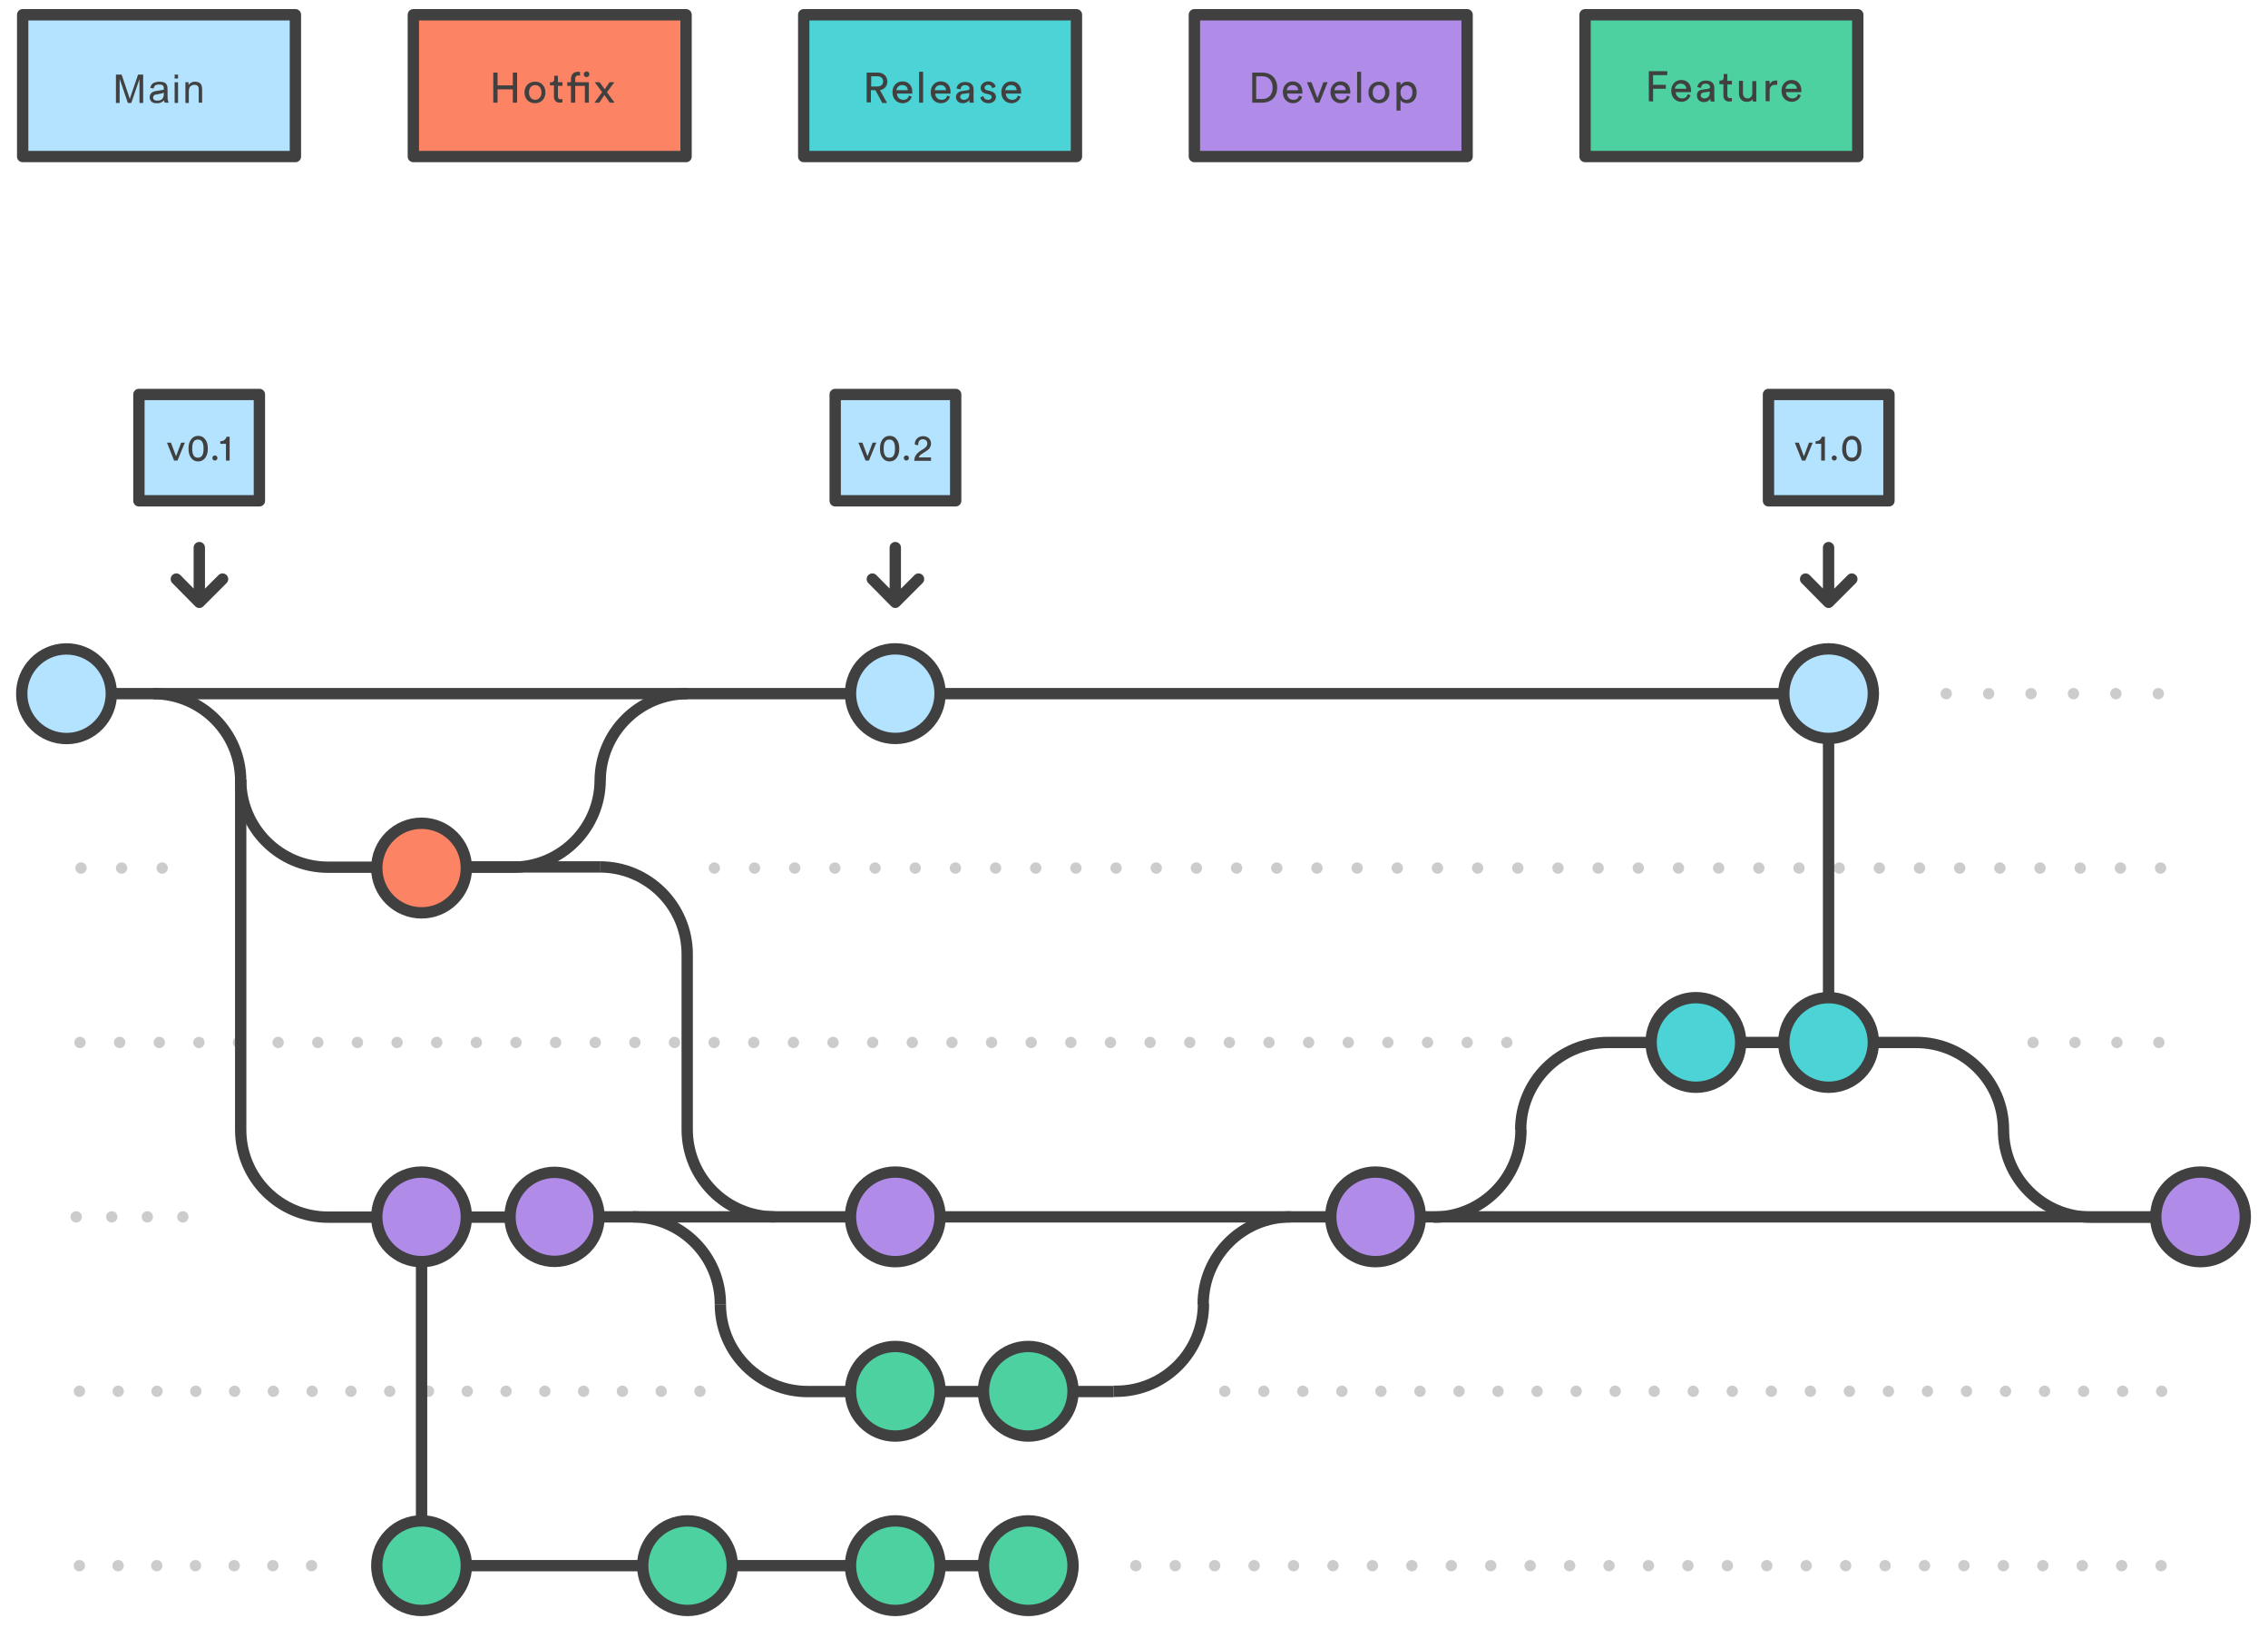 <?xml version="1.0" encoding="UTF-8" standalone="no"?>
<!DOCTYPE svg PUBLIC "-//W3C//DTD SVG 1.1//EN" "http://www.w3.org/Graphics/SVG/1.1/DTD/svg11.dtd">
<svg width="100%" height="100%" viewBox="0 0 800 574" version="1.1" xmlns="http://www.w3.org/2000/svg" xmlns:xlink="http://www.w3.org/1999/xlink" xml:space="preserve" xmlns:serif="http://www.serif.com/" style="fill-rule:evenodd;clip-rule:evenodd;stroke-miterlimit:10;">
    <path d="M424.4,459.9C424.4,442.9 438.2,429.1 455.2,429.1" style="fill:none;fill-rule:nonzero;stroke:rgb(64,64,64);stroke-width:4px;"/>
    <path d="M254.1,459.9C254.1,442.9 240.3,429.1 223.3,429.1M164.5,552.1L378.4,552.1" style="fill:none;fill-rule:nonzero;stroke:rgb(64,64,64);stroke-width:4px;"/>
    <circle cx="315.8" cy="552.1" r="15.8" style="fill:rgb(78,209,161);stroke:rgb(64,64,64);stroke-width:4px;"/>
    <circle cx="362.7" cy="552.1" r="15.8" style="fill:rgb(78,209,161);stroke:rgb(64,64,64);stroke-width:4px;"/>
    <circle cx="242.5" cy="552.1" r="15.8" style="fill:rgb(78,209,161);stroke:rgb(64,64,64);stroke-width:4px;"/>
    <path d="M776.2,429.1L179.9,429.1" style="fill:none;fill-rule:nonzero;stroke:rgb(64,64,64);stroke-width:4px;"/>
    <circle cx="485.2" cy="429.1" r="15.8" style="fill:rgb(177,139,232);stroke:rgb(64,64,64);stroke-width:4px;"/>
    <circle cx="315.8" cy="429.1" r="15.8" style="fill:rgb(177,139,232);stroke:rgb(64,64,64);stroke-width:4px;"/>
    <circle cx="776.2" cy="429.1" r="15.8" style="fill:rgb(177,139,232);stroke:rgb(64,64,64);stroke-width:4px;"/>
    <path d="M254.1,459.9C254.1,476.9 267.9,490.7 284.9,490.7L392.8,490.7M84.9,275C84.9,292 98.7,305.8 115.7,305.8L133,305.8" style="fill:none;fill-rule:nonzero;stroke:rgb(64,64,64);stroke-width:4px;"/>
    <circle cx="315.8" cy="490.6" r="15.8" style="fill:rgb(78,209,161);stroke:rgb(64,64,64);stroke-width:4px;"/>
    <circle cx="362.7" cy="490.6" r="15.8" style="fill:rgb(78,209,161);stroke:rgb(64,64,64);stroke-width:4px;"/>
    <path d="M392.8,490.6L393.7,490.6C410.7,490.6 424.5,476.8 424.5,459.8" style="fill:none;fill-rule:nonzero;stroke:rgb(64,64,64);stroke-width:4px;"/>
    <path d="M57.2,306.1L21.5,306.1" style="fill:none;fill-rule:nonzero;stroke:rgb(204,204,204);stroke-width:4px;stroke-linecap:round;stroke-linejoin:round;stroke-miterlimit:4;stroke-dasharray:0,14.31;"/>
    <path d="M762.1,306.1L244.9,306.1" style="fill:none;fill-rule:nonzero;stroke:rgb(204,204,204);stroke-width:4px;stroke-linecap:round;stroke-linejoin:round;stroke-miterlimit:4;stroke-dasharray:0,14.17;"/>
    <path d="M531.5,367.6L21.3,367.6" style="fill:none;fill-rule:nonzero;stroke:rgb(204,204,204);stroke-width:4px;stroke-linecap:round;stroke-linejoin:round;stroke-miterlimit:4;stroke-dasharray:0,13.98;"/>
    <path d="M761.5,367.6L709.7,367.6" style="fill:none;fill-rule:nonzero;stroke:rgb(204,204,204);stroke-width:4px;stroke-linecap:round;stroke-linejoin:round;stroke-miterlimit:4;stroke-dasharray:0,14.79;"/>
    <path d="M761.3,244.6L679,244.6" style="fill:none;fill-rule:nonzero;stroke:rgb(204,204,204);stroke-width:4px;stroke-linecap:round;stroke-linejoin:round;stroke-miterlimit:4;stroke-dasharray:0,14.96;"/>
    <path d="M84.9,275.4C84.9,258.4 71.1,244.6 54.1,244.6M211.7,275C211.7,292 197.9,305.8 180.9,305.8L132.9,305.8M211.7,275.4C211.7,258.4 225.5,244.6 242.5,244.6M273.2,429.1C256.2,429.1 242.4,415.3 242.4,398.3L242.4,336.5M242.4,336.5C242.4,319.5 228.6,305.7 211.6,305.7" style="fill:none;fill-rule:nonzero;stroke:rgb(64,64,64);stroke-width:4px;"/>
    <circle cx="148.7" cy="552.1" r="15.8" style="fill:rgb(78,209,161);stroke:rgb(64,64,64);stroke-width:4px;"/>
    <path d="M645,244.6L39.2,244.6" style="fill:none;fill-rule:nonzero;stroke:rgb(64,64,64);stroke-width:4px;"/>
    <g transform="matrix(1,-0.015,0.015,1,-3.702,0.384)">
        <circle cx="23.5" cy="244.6" r="15.8" style="fill:rgb(179,227,255);stroke:rgb(64,64,64);stroke-width:4px;"/>
    </g>
    <circle cx="315.8" cy="244.6" r="15.8" style="fill:rgb(179,227,255);stroke:rgb(64,64,64);stroke-width:4px;"/>
    <circle cx="645" cy="244.6" r="15.8" style="fill:rgb(179,227,255);stroke:rgb(64,64,64);stroke-width:4px;"/>
    <rect x="49" y="139.1" width="42.5" height="37.5" style="fill:rgb(179,227,255);fill-rule:nonzero;stroke:rgb(64,64,64);stroke-width:4px;stroke-linecap:round;stroke-linejoin:round;"/>
    <path d="M62.6,162.4L61.4,162.4L58.9,156.1L60.3,156.1L62.1,160.9L63.9,156.1L65.2,156.1L62.6,162.4ZM67.3,155.1C67.8,154.3 68.7,153.7 69.9,153.7C71.1,153.7 71.9,154.2 72.5,155.1C73.1,155.9 73.3,157 73.3,158.2C73.3,159.4 73.1,160.4 72.5,161.3C72,162.1 71.1,162.7 69.9,162.7C68.7,162.7 67.9,162.2 67.3,161.3C66.7,160.5 66.5,159.4 66.5,158.2C66.5,157 66.7,155.9 67.3,155.1ZM68.5,160.9C68.8,161.2 69.2,161.4 69.8,161.4C70.4,161.4 70.8,161.2 71.1,160.9C71.6,160.4 71.8,159.5 71.8,158.2C71.8,156.9 71.6,156 71.1,155.5C70.8,155.2 70.4,155 69.8,155C69.2,155 68.8,155.2 68.5,155.5C68,156 67.8,156.9 67.8,158.2C67.8,159.5 68,160.3 68.5,160.9ZM75.8,160.6C76.3,160.6 76.7,161 76.7,161.5C76.7,162 76.3,162.4 75.8,162.4C75.3,162.4 74.9,162 74.9,161.5C74.9,161 75.3,160.6 75.8,160.6ZM79.7,162.4L79.7,156.5L77.7,156.5L77.7,155.6C78.9,155.6 79.7,154.9 79.9,154L81,154L81,162.4L79.7,162.4Z" style="fill:rgb(64,64,64);fill-rule:nonzero;"/>
    <path d="M70.3,210.7L70.3,193.1M78.5,204.2L70.3,212.4L62.2,204.2" style="fill:none;fill-rule:nonzero;stroke:rgb(64,64,64);stroke-width:4px;stroke-linecap:round;stroke-linejoin:round;"/>
    <rect x="294.6" y="139.1" width="42.5" height="37.5" style="fill:rgb(179,227,255);fill-rule:nonzero;stroke:rgb(64,64,64);stroke-width:4px;stroke-linecap:round;stroke-linejoin:round;"/>
    <path d="M306.5,162.4L305.3,162.4L302.8,156.1L304.2,156.1L306,160.9L307.8,156.1L309.1,156.1L306.5,162.4ZM311.2,155.1C311.7,154.3 312.6,153.7 313.8,153.7C315,153.7 315.8,154.2 316.4,155.1C317,155.9 317.2,157 317.2,158.2C317.2,159.4 317,160.4 316.4,161.3C315.9,162.1 315,162.7 313.8,162.7C312.6,162.7 311.8,162.2 311.2,161.3C310.6,160.5 310.4,159.4 310.4,158.2C310.4,157 310.6,155.9 311.2,155.1ZM312.4,160.9C312.7,161.2 313.1,161.4 313.7,161.4C314.3,161.4 314.7,161.2 315,160.9C315.5,160.4 315.7,159.5 315.7,158.2C315.7,156.9 315.5,156 315,155.5C314.7,155.2 314.3,155 313.7,155C313.1,155 312.7,155.2 312.4,155.5C311.9,156 311.7,156.9 311.7,158.2C311.7,159.5 311.9,160.3 312.4,160.9ZM319.7,160.6C320.2,160.6 320.6,161 320.6,161.5C320.6,162 320.2,162.4 319.7,162.4C319.2,162.4 318.8,162 318.8,161.5C318.8,161 319.2,160.6 319.7,160.6ZM322.7,156.8L322.7,156.5C322.7,155.1 323.8,153.8 325.6,153.8C327.4,153.8 328.4,155 328.4,156.4C328.4,157.5 327.8,158.4 326.8,159L325.1,160.1C324.6,160.4 324.2,160.8 324.1,161.3L328.4,161.3L328.4,162.5L322.5,162.5C322.5,161.1 323.1,160.1 324.5,159.1L325.9,158.2C326.7,157.7 327.1,157.1 327.1,156.4C327.1,155.6 326.6,154.9 325.5,154.9C324.4,154.9 323.9,155.7 323.9,156.6L323.9,157L322.7,156.8Z" style="fill:rgb(64,64,64);fill-rule:nonzero;"/>
    <path d="M315.8,210.7L315.8,193.1M324,204.2L315.8,212.4L307.7,204.2" style="fill:none;fill-rule:nonzero;stroke:rgb(64,64,64);stroke-width:4px;stroke-linecap:round;stroke-linejoin:round;"/>
    <rect x="623.8" y="139.1" width="42.5" height="37.5" style="fill:rgb(179,227,255);fill-rule:nonzero;stroke:rgb(64,64,64);stroke-width:4px;stroke-linecap:round;stroke-linejoin:round;"/>
    <path d="M636.8,162.4L635.6,162.4L633.1,156.1L634.5,156.1L636.3,160.9L638.1,156.1L639.4,156.1L636.8,162.4ZM642.4,162.4L642.4,156.5L640.4,156.5L640.4,155.6C641.6,155.6 642.4,154.9 642.6,154L643.7,154L643.7,162.4L642.4,162.4ZM647,160.6C647.5,160.6 647.9,161 647.9,161.5C647.9,162 647.5,162.4 647,162.4C646.5,162.4 646.1,162 646.1,161.5C646.1,161 646.5,160.6 647,160.6ZM650.6,155.1C651.1,154.3 652,153.7 653.2,153.7C654.4,153.7 655.2,154.2 655.8,155.1C656.4,155.9 656.6,157 656.6,158.2C656.6,159.4 656.4,160.4 655.8,161.3C655.3,162.1 654.4,162.7 653.2,162.7C652,162.7 651.2,162.2 650.6,161.3C650,160.5 649.8,159.4 649.8,158.2C649.8,157 650.1,155.9 650.6,155.1ZM651.9,160.9C652.2,161.2 652.6,161.4 653.2,161.4C653.8,161.4 654.2,161.2 654.5,160.9C655,160.4 655.2,159.5 655.2,158.2C655.2,156.9 655,156 654.5,155.5C654.2,155.2 653.8,155 653.2,155C652.6,155 652.2,155.2 651.9,155.5C651.4,156 651.2,156.9 651.2,158.2C651.2,159.5 651.4,160.3 651.9,160.9Z" style="fill:rgb(64,64,64);fill-rule:nonzero;"/>
    <path d="M645,210.7L645,193.1M653.2,204.2L645,212.4L636.9,204.2" style="fill:none;fill-rule:nonzero;stroke:rgb(64,64,64);stroke-width:4px;stroke-linecap:round;stroke-linejoin:round;"/>
    <path d="M64.5,429.1L20.6,429.1" style="fill:none;fill-rule:nonzero;stroke:rgb(204,204,204);stroke-width:4px;stroke-linecap:round;stroke-linejoin:round;stroke-miterlimit:4;stroke-dasharray:0,12.54;"/>
    <path d="M246.9,490.6L21.2,490.6" style="fill:none;fill-rule:nonzero;stroke:rgb(204,204,204);stroke-width:4px;stroke-linecap:round;stroke-linejoin:round;stroke-miterlimit:4;stroke-dasharray:0,13.68;"/>
    <path d="M762.5,490.6L425.1,490.6" style="fill:none;fill-rule:nonzero;stroke:rgb(204,204,204);stroke-width:4px;stroke-linecap:round;stroke-linejoin:round;stroke-miterlimit:4;stroke-dasharray:0,13.77;"/>
    <path d="M109.9,552.1L21.1,552.1" style="fill:none;fill-rule:nonzero;stroke:rgb(204,204,204);stroke-width:4px;stroke-linecap:round;stroke-linejoin:round;stroke-miterlimit:4;stroke-dasharray:0,13.65;"/>
    <path d="M762.3,552.1L393.8,552.1" style="fill:none;fill-rule:nonzero;stroke:rgb(204,204,204);stroke-width:4px;stroke-linecap:round;stroke-linejoin:round;stroke-miterlimit:4;stroke-dasharray:0,13.91;"/>
    <rect x="283.5" y="5.2" width="96.2" height="50" style="fill:rgb(76,211,214);fill-rule:nonzero;stroke:rgb(64,64,64);stroke-width:4px;stroke-linecap:round;stroke-linejoin:round;"/>
    <path d="M308.8,31.8L307.2,31.8L307.2,36.1L305.7,36.1L305.7,25.6L309.7,25.6C311.7,25.6 313,27 313,28.8C313,30.3 312,31.5 310.4,31.8L312.9,36.3L311.2,36.3L308.8,31.8ZM309.5,30.5C310.7,30.5 311.5,29.8 311.5,28.7C311.5,27.6 310.7,26.9 309.5,26.9L307.3,26.9L307.3,30.5L309.5,30.5ZM321.6,34.1C321.2,35.4 320,36.4 318.4,36.4C316.5,36.4 314.8,35 314.8,32.5C314.8,30.2 316.4,28.7 318.3,28.7C320.5,28.7 321.8,30.2 321.8,32.5L321.8,33L316.4,33C316.4,34.3 317.4,35.2 318.6,35.2C319.8,35.2 320.4,34.6 320.6,33.7L321.6,34.1ZM320.2,31.8C320.2,30.8 319.5,30 318.2,30C317,30 316.3,30.9 316.2,31.8L320.2,31.8ZM324.2,36.2L324.2,25.3L325.6,25.3L325.6,36.2L324.2,36.2ZM335.1,34.1C334.7,35.4 333.5,36.4 331.9,36.4C330,36.4 328.3,35 328.3,32.5C328.3,30.2 329.9,28.7 331.8,28.7C334,28.7 335.3,30.2 335.3,32.5L335.3,33L329.9,33C329.9,34.3 330.9,35.2 332.1,35.2C333.3,35.2 333.9,34.6 334.1,33.7L335.1,34.1ZM333.7,31.8C333.7,30.8 333,30 331.7,30C330.5,30 329.8,30.9 329.7,31.8L333.7,31.8ZM339.4,32.1L341.4,31.8C341.8,31.7 342,31.5 342,31.3C342,30.6 341.5,30 340.4,30C339.4,30 338.9,30.6 338.8,31.5L337.4,31.2C337.6,29.8 338.8,28.9 340.4,28.9C342.6,28.9 343.4,30.1 343.4,31.5L343.4,35C343.4,35.6 343.5,36 343.5,36.2L342,36.2C342,36 341.9,35.7 341.9,35.2C341.6,35.7 340.9,36.4 339.6,36.4C338.1,36.4 337.2,35.4 337.2,34.2C337.2,33 338.2,32.2 339.4,32.1ZM341.9,33.1L341.9,32.8L339.7,33.1C339.1,33.2 338.7,33.5 338.7,34.2C338.7,34.7 339.2,35.2 339.9,35.2C341,35.2 341.9,34.7 341.9,33.1ZM346.9,33.9C347,34.7 347.6,35.2 348.6,35.2C349.4,35.2 349.8,34.7 349.8,34.2C349.8,33.8 349.5,33.4 348.9,33.3L347.7,33C346.6,32.8 345.9,32 345.9,31C345.9,29.8 347.1,28.7 348.5,28.7C350.5,28.7 351.1,30 351.2,30.6L350,31.1C349.9,30.7 349.6,29.9 348.5,29.9C347.8,29.9 347.3,30.4 347.3,30.9C347.3,31.3 347.6,31.7 348.1,31.8L349.3,32.1C350.6,32.4 351.3,33.2 351.3,34.2C351.3,35.2 350.4,36.4 348.7,36.4C346.7,36.4 345.9,35.1 345.8,34.3L346.9,33.9ZM360,34.1C359.6,35.4 358.4,36.4 356.8,36.4C354.9,36.4 353.2,35 353.2,32.5C353.2,30.2 354.8,28.7 356.7,28.7C358.9,28.7 360.2,30.2 360.2,32.5L360.2,33L354.8,33C354.8,34.3 355.8,35.2 357,35.2C358.2,35.2 358.8,34.6 359,33.7L360,34.1ZM358.6,31.8C358.6,30.8 357.9,30 356.6,30C355.4,30 354.7,30.9 354.6,31.8L358.6,31.8Z" style="fill:rgb(64,64,64);fill-rule:nonzero;"/>
    <rect x="421.3" y="5.2" width="96.2" height="50" style="fill:rgb(177,139,232);fill-rule:nonzero;stroke:rgb(64,64,64);stroke-width:4px;stroke-linecap:round;stroke-linejoin:round;"/>
    <path d="M441.7,36.2L441.7,25.6L445.4,25.6C448.1,25.6 450.5,27.4 450.5,30.9C450.5,34.4 448.1,36.2 445.4,36.2L441.7,36.2ZM445.3,34.9C447.3,34.9 448.9,33.6 448.9,30.9C448.9,28.2 447.3,26.9 445.3,26.9L443.1,26.9L443.1,34.9L445.3,34.9ZM459.3,34.1C458.9,35.4 457.7,36.4 456.1,36.4C454.2,36.4 452.5,35 452.5,32.5C452.5,30.2 454.1,28.7 455.9,28.7C458.1,28.7 459.4,30.2 459.4,32.5L459.4,33L454,33C454,34.3 455,35.2 456.2,35.2C457.4,35.2 458,34.6 458.2,33.7L459.3,34.1ZM457.9,31.8C457.9,30.8 457.2,30 455.9,30C454.7,30 454,30.9 453.9,31.8L457.9,31.8ZM465.4,36.2L464,36.2L461,29L462.6,29L464.7,34.6L466.8,29L468.3,29L465.4,36.2ZM476.1,34.1C475.7,35.4 474.5,36.4 472.9,36.4C471,36.4 469.3,35 469.3,32.5C469.3,30.2 470.9,28.7 472.8,28.7C475,28.7 476.3,30.2 476.3,32.5L476.3,33L470.9,33C470.9,34.3 471.9,35.2 473.1,35.2C474.3,35.2 474.9,34.6 475.1,33.7L476.1,34.1ZM474.7,31.8C474.7,30.8 474,30 472.7,30C471.5,30 470.8,30.9 470.7,31.8L474.7,31.8ZM478.7,36.2L478.7,25.3L480.1,25.3L480.1,36.2L478.7,36.2ZM490.1,32.6C490.1,34.8 488.6,36.4 486.4,36.4C484.2,36.4 482.7,34.8 482.7,32.6C482.7,30.4 484.2,28.8 486.4,28.8C488.5,28.7 490.1,30.4 490.1,32.6ZM488.6,32.6C488.6,30.9 487.6,30 486.4,30C485.2,30 484.2,30.9 484.2,32.6C484.2,34.3 485.2,35.2 486.4,35.2C487.6,35.2 488.6,34.2 488.6,32.6ZM492.6,39L492.6,29L494,29L494,30.1C494.4,29.4 495.2,28.8 496.4,28.8C498.6,28.8 499.7,30.5 499.7,32.6C499.7,34.7 498.5,36.4 496.3,36.4C495.2,36.4 494.3,35.9 494,35.2L494,39L492.6,39ZM496.1,30.1C494.8,30.1 494,31.2 494,32.6C494,34.1 494.9,35.2 496.1,35.2C497.4,35.2 498.2,34.1 498.2,32.6C498.3,31.1 497.5,30.1 496.1,30.1Z" style="fill:rgb(64,64,64);fill-rule:nonzero;"/>
    <rect x="145.8" y="5.2" width="96.2" height="50" style="fill:rgb(252,131,99);fill-rule:nonzero;stroke:rgb(64,64,64);stroke-width:4px;stroke-linecap:round;stroke-linejoin:round;"/>
    <path d="M180.9,36.2L180.9,31.5L175.5,31.5L175.5,36.2L174,36.2L174,25.6L175.5,25.6L175.5,30.1L180.9,30.1L180.9,25.6L182.4,25.6L182.4,36.2L180.9,36.2ZM192.4,32.6C192.4,34.8 190.9,36.4 188.7,36.4C186.5,36.4 185,34.8 185,32.6C185,30.4 186.5,28.8 188.7,28.8C190.9,28.7 192.4,30.4 192.4,32.6ZM191,32.6C191,30.9 190,30 188.8,30C187.6,30 186.6,30.9 186.6,32.6C186.6,34.3 187.6,35.2 188.8,35.2C190,35.2 191,34.2 191,32.6ZM196.8,29L198.4,29L198.4,30.3L196.8,30.3L196.8,34C196.8,34.7 197.1,35 197.8,35C198,35 198.2,35 198.4,34.9L198.4,36.1C198.3,36.1 197.9,36.2 197.4,36.2C196.2,36.2 195.4,35.4 195.4,34.1L195.4,30.1L194,30.1L194,29L194.4,29C195.2,29 195.5,28.5 195.5,27.9L195.5,26.7L196.8,26.7L196.8,29ZM204.6,25.4L204.6,26.7C204.5,26.7 204.3,26.6 204,26.6C203.5,26.6 202.9,26.8 202.9,27.8L202.9,29L207.7,29L207.7,36.2L206.3,36.2L206.3,30.3L202.9,30.3L202.9,36.2L201.4,36.2L201.4,30.3L200.1,30.3L200.1,29L201.4,29L201.4,27.8C201.4,26.2 202.5,25.3 203.8,25.3C204.2,25.3 204.5,25.4 204.6,25.4ZM206.9,25.2C207.5,25.2 207.9,25.6 207.9,26.2C207.9,26.8 207.4,27.2 206.9,27.2C206.3,27.2 205.9,26.7 205.9,26.2C205.9,25.6 206.4,25.2 206.9,25.2ZM212.4,32.5L209.8,29L211.5,29L213.3,31.5L215,29L216.7,29L214.1,32.5C214.5,33.1 216.3,35.6 216.8,36.2L215.1,36.2L213.2,33.5L211.4,36.2L209.7,36.2L212.4,32.5Z" style="fill:rgb(64,64,64);fill-rule:nonzero;"/>
    <rect x="559.1" y="5.2" width="96.2" height="50" style="fill:rgb(78,209,161);fill-rule:nonzero;stroke:rgb(64,64,64);stroke-width:4px;stroke-linecap:round;stroke-linejoin:round;"/>
    <path d="M581.6,35.7L581.6,25.1L588.1,25.1L588.1,26.5L583.1,26.5L583.1,29.9L587.6,29.9L587.6,31.3L583.1,31.3L583.1,35.8L581.6,35.7ZM596.3,33.6C595.9,34.9 594.7,35.9 593.1,35.9C591.2,35.9 589.5,34.5 589.5,32C589.5,29.7 591.1,28.2 593,28.2C595.2,28.2 596.5,29.7 596.5,32L596.5,32.5L591.1,32.5C591.1,33.8 592.1,34.7 593.3,34.7C594.5,34.7 595.1,34.1 595.3,33.2L596.3,33.6ZM594.8,31.3C594.8,30.3 594.1,29.5 592.8,29.5C591.6,29.5 590.9,30.4 590.8,31.3L594.8,31.3ZM600.6,31.6L602.6,31.3C603,31.2 603.2,31 603.2,30.8C603.2,30.1 602.7,29.5 601.6,29.5C600.6,29.5 600.1,30.1 600,31L598.7,30.7C598.9,29.3 600.1,28.4 601.7,28.4C603.9,28.4 604.7,29.6 604.7,31L604.7,34.6C604.7,35.2 604.8,35.6 604.8,35.8L603.4,35.8C603.4,35.6 603.3,35.3 603.3,34.8C603,35.3 602.3,36 601,36C599.5,36 598.6,35 598.6,33.8C598.4,32.5 599.3,31.7 600.6,31.6ZM603.1,32.6L603.1,32.3L600.9,32.6C600.3,32.7 599.9,33 599.9,33.7C599.9,34.2 600.4,34.7 601.1,34.7C602.2,34.7 603.1,34.2 603.1,32.6ZM609.3,28.5L610.9,28.5L610.9,29.8L609.3,29.8L609.3,33.6C609.3,34.3 609.6,34.6 610.3,34.6C610.5,34.6 610.7,34.6 610.9,34.5L610.9,35.7C610.8,35.7 610.4,35.8 609.9,35.8C608.7,35.8 607.9,35 607.9,33.7L607.9,29.7L606.5,29.7L606.5,28.4L606.9,28.4C607.7,28.4 608,27.9 608,27.3L608,26.1L609.3,26.1L609.3,28.5ZM616.1,35.9C614.4,35.9 613.4,34.6 613.4,33L613.4,28.5L614.8,28.5L614.8,32.8C614.8,33.8 615.3,34.7 616.4,34.7C617.5,34.7 618.1,33.9 618.1,32.9L618.1,28.6L619.5,28.6L619.5,34.5C619.5,35.1 619.5,35.6 619.6,35.8L618.3,35.8C618.3,35.6 618.2,35.2 618.2,34.9C617.9,35.6 617,35.9 616.1,35.9ZM626.9,29.9L626.2,29.9C625,29.9 624.2,30.5 624.2,32.1L624.2,35.7L622.8,35.7L622.8,28.5L624.2,28.5L624.2,29.8C624.7,28.7 625.6,28.4 626.4,28.4L626.9,28.4L626.9,29.9ZM635.2,33.6C634.8,34.9 633.6,35.9 632,35.9C630.1,35.9 628.4,34.5 628.4,32C628.4,29.7 630,28.2 631.9,28.2C634.1,28.2 635.4,29.7 635.4,32L635.4,32.5L630,32.5C630,33.8 631,34.7 632.2,34.7C633.4,34.7 634,34.1 634.2,33.2L635.2,33.6ZM633.8,31.3C633.8,30.3 633.1,29.5 631.8,29.5C630.6,29.5 629.9,30.4 629.8,31.3L633.8,31.3Z" style="fill:rgb(64,64,64);fill-rule:nonzero;"/>
    <path d="M84.9,275L84.9,398.4C84.9,415.4 98.7,429.2 115.7,429.2L211.4,429.2" style="fill:none;fill-rule:nonzero;stroke:rgb(64,64,64);stroke-width:4px;"/>
    <circle cx="195.6" cy="429.1" r="15.7" style="fill:rgb(177,139,232);stroke:rgb(64,64,64);stroke-width:4px;"/>
    <circle cx="148.7" cy="429.1" r="15.8" style="fill:rgb(177,139,232);stroke:rgb(64,64,64);stroke-width:4px;"/>
    <circle cx="148.7" cy="306.1" r="15.8" style="fill:rgb(252,131,99);stroke:rgb(64,64,64);stroke-width:4px;stroke-linecap:round;stroke-linejoin:round;"/>
    <path d="M536.5,398.4C536.5,415.4 522.7,429.2 505.7,429.2M706.7,398.4C706.7,415.4 720.5,429.2 737.5,429.2L760.5,429.2M568.1,367.6L567.2,367.6C550.2,367.6 536.4,381.4 536.4,398.4M706.7,398.4C706.7,381.4 692.9,367.6 675.9,367.6L568.1,367.6" style="fill:none;fill-rule:nonzero;stroke:rgb(64,64,64);stroke-width:4px;"/>
    <circle cx="645" cy="367.6" r="15.8" style="fill:rgb(76,211,214);stroke:rgb(64,64,64);stroke-width:4px;stroke-linejoin:round;"/>
    <circle cx="598.2" cy="367.6" r="15.8" style="fill:rgb(76,211,214);stroke:rgb(64,64,64);stroke-width:4px;stroke-linejoin:round;"/>
    <path d="M148.7,444.9L148.7,536.4M164.5,305.7L211.7,305.7M645,351.9L645,260.4" style="fill:none;fill-rule:nonzero;stroke:rgb(64,64,64);stroke-width:4px;"/>
    <g>
        <rect x="8" y="5.2" width="96.2" height="50" style="fill:rgb(179,227,255);fill-rule:nonzero;stroke:rgb(64,64,64);stroke-width:4px;stroke-linecap:round;stroke-linejoin:round;"/>
        <g>
            <path d="M40.9,36.3L40.9,26.3L42.9,26.3L45.3,33.4C45.5,34.1 45.7,34.6 45.8,34.9C45.9,34.5 46.1,34 46.3,33.3L48.7,26.3L50.5,26.3L50.5,36.3L49.2,36.3L49.2,27.9L46.3,36.3L45.1,36.3L42.2,27.8L42.2,36.3L40.9,36.3Z" style="fill:rgb(65,65,65);fill-rule:nonzero;"/>
            <path d="M57.9,35.4C57.4,35.8 57,36.1 56.6,36.2C56.2,36.4 55.7,36.4 55.2,36.4C54.4,36.4 53.8,36.2 53.4,35.8C53,35.4 52.8,34.9 52.8,34.3C52.8,33.9 52.9,33.6 53,33.3C53.2,33 53.4,32.8 53.6,32.6C53.9,32.4 54.2,32.3 54.5,32.2C54.7,32.1 55.1,32.1 55.6,32C56.6,31.9 57.3,31.7 57.8,31.6L57.8,31.3C57.8,30.8 57.7,30.4 57.5,30.2C57.2,29.9 56.7,29.8 56.1,29.8C55.5,29.8 55.1,29.9 54.8,30.1C54.5,30.3 54.3,30.7 54.2,31.2L53,31C53.1,30.5 53.3,30.1 53.5,29.8C53.8,29.5 54.1,29.2 54.6,29.1C55.1,28.9 55.6,28.8 56.2,28.8C56.8,28.8 57.3,28.9 57.7,29C58.1,29.1 58.4,29.3 58.6,29.6C58.8,29.8 58.9,30.1 59,30.4C59,30.6 59.1,31 59.1,31.5L59.1,33.1C59.1,34.2 59.1,35 59.2,35.3C59.3,35.6 59.4,35.9 59.5,36.2L58.2,36.2C58,36.1 57.9,35.8 57.9,35.4ZM57.8,32.7C57.4,32.9 56.7,33 55.8,33.2C55.3,33.3 54.9,33.4 54.7,33.4C54.5,33.4 54.3,33.6 54.2,33.8C54.1,34 54,34.2 54,34.4C54,34.7 54.1,35 54.4,35.2C54.6,35.4 55,35.5 55.5,35.5C56,35.5 56.4,35.4 56.8,35.2C57.2,35 57.4,34.7 57.6,34.3C57.7,34 57.8,33.6 57.8,33.1L57.8,32.7Z" style="fill:rgb(65,65,65);fill-rule:nonzero;"/>
            <path d="M61.6,27.7L61.6,26.3L62.8,26.3L62.8,27.7L61.6,27.7ZM61.6,36.3L61.6,29L62.8,29L62.8,36.3L61.6,36.3Z" style="fill:rgb(65,65,65);fill-rule:nonzero;"/>
            <path d="M65.4,36.3L65.4,29L66.5,29L66.5,30C67,29.2 67.8,28.8 68.8,28.8C69.2,28.8 69.6,28.9 70,29C70.4,29.2 70.6,29.4 70.8,29.6C71,29.8 71.1,30.2 71.2,30.5C71.2,30.7 71.3,31.1 71.3,31.7L71.3,36.2L70.1,36.2L70.1,31.8C70.1,31.3 70.1,30.9 70,30.7C69.9,30.5 69.7,30.3 69.5,30.1C69.3,30 69,29.9 68.6,29.9C68.1,29.9 67.6,30.1 67.2,30.4C66.8,30.7 66.6,31.4 66.6,32.3L66.6,36.3L65.4,36.3Z" style="fill:rgb(65,65,65);fill-rule:nonzero;"/>
        </g>
    </g>
</svg>
